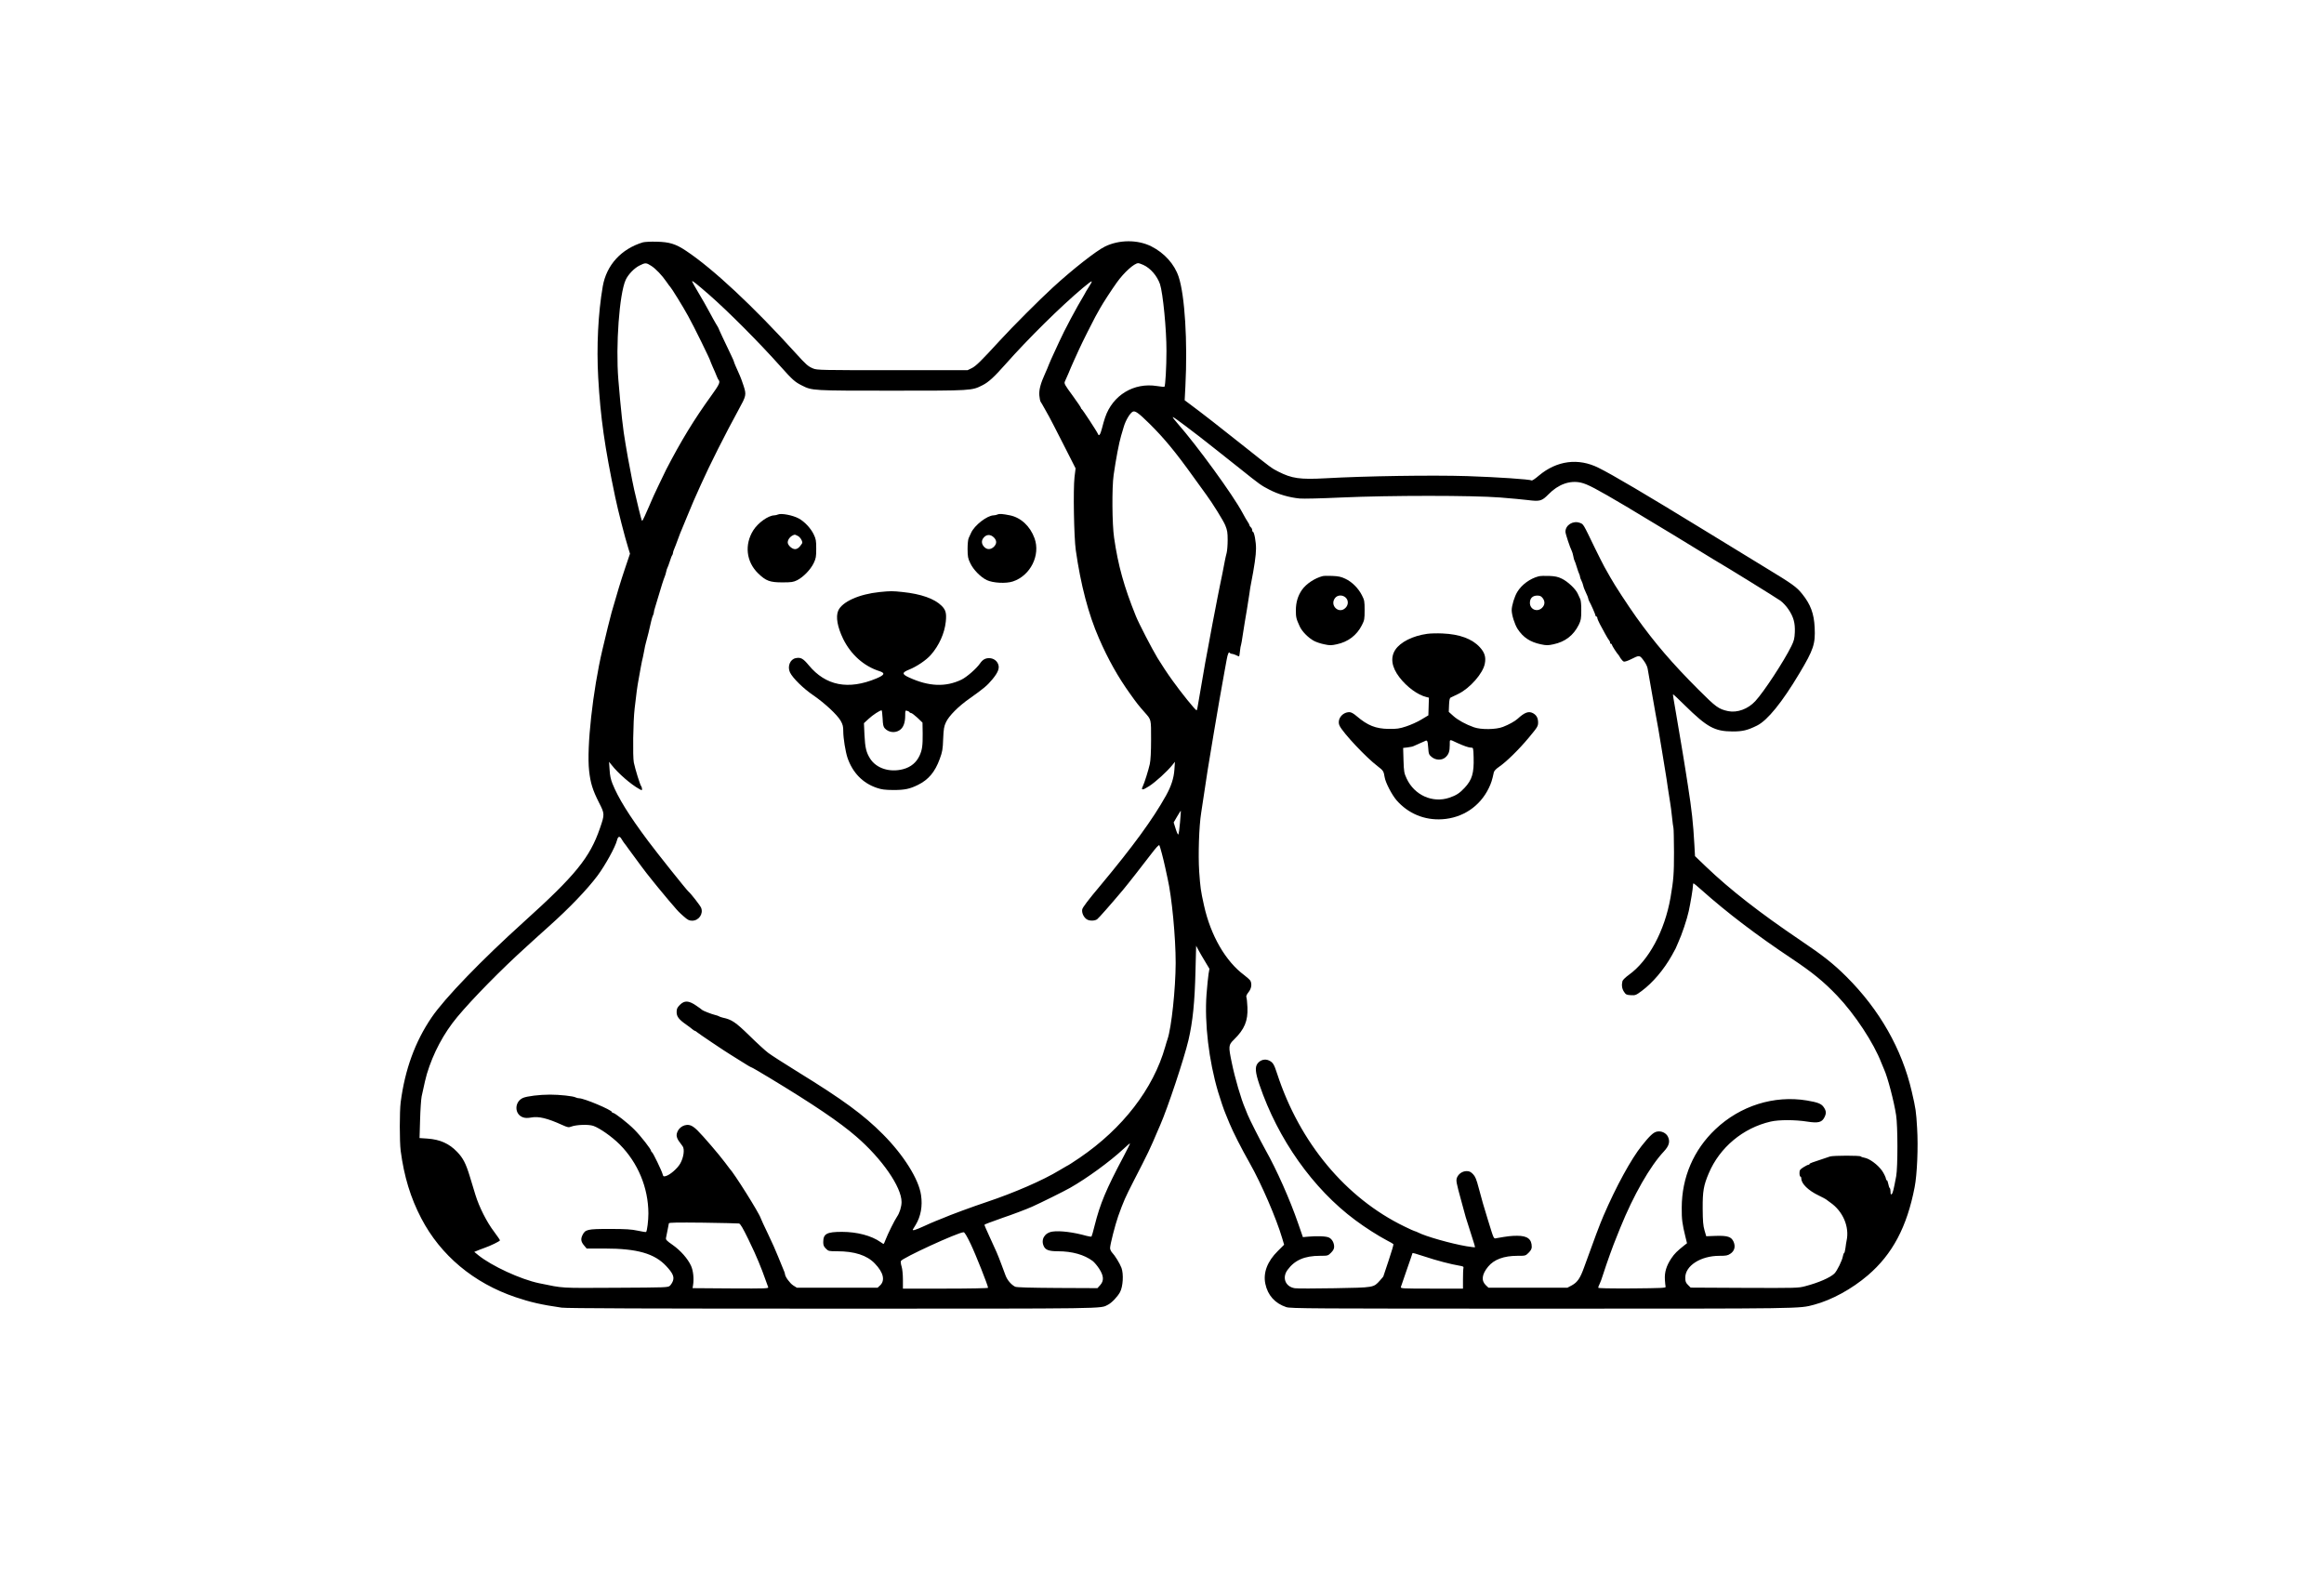 <?xml version="1.0" standalone="no"?>
<!DOCTYPE svg PUBLIC "-//W3C//DTD SVG 20010904//EN"
 "http://www.w3.org/TR/2001/REC-SVG-20010904/DTD/svg10.dtd">
<svg version="1.0" xmlns="http://www.w3.org/2000/svg"
 width="2552pt" height="1740pt" viewBox="0 0 2552 1740"
 preserveAspectRatio="xMidYMid meet">

<g transform="translate(0,1740) scale(0.1,-0.1)"
fill="#000000" stroke="none">
<path d="M7060 14739 c-238 -72 -400 -249 -441 -483 -51 -295 -69 -662 -50
-1001 25 -442 71 -762 187 -1315 29 -140 106 -441 143 -558 l19 -62 -55 -163
c-47 -140 -84 -262 -147 -482 -13 -45 -66 -259 -101 -410 -106 -452 -174
-1071 -146 -1328 15 -136 39 -212 108 -349 64 -125 64 -129 11 -283 -111 -323
-269 -517 -838 -1030 -460 -415 -867 -836 -1011 -1048 -181 -266 -292 -571
-339 -930 -13 -101 -13 -433 0 -534 37 -281 108 -515 226 -741 212 -407 576
-711 1035 -866 162 -55 284 -83 506 -115 49 -8 987 -11 2975 -11 3079 0 2937
-2 3025 43 42 22 104 87 132 138 33 61 41 199 16 267 -20 52 -71 134 -104 169
-11 12 -21 34 -21 48 0 38 56 256 89 350 60 167 77 205 169 385 161 312 181
354 268 560 9 19 19 44 24 55 82 187 263 730 311 935 47 201 69 418 77 765 l7
270 24 -45 c13 -25 46 -82 73 -126 l49 -82 -10 -58 c-5 -33 -15 -133 -22 -222
-23 -319 25 -727 127 -1072 24 -81 65 -202 84 -245 5 -11 23 -56 41 -100 38
-92 129 -273 224 -440 125 -221 289 -599 355 -822 l21 -71 -69 -69 c-115 -113
-163 -239 -137 -361 26 -125 106 -214 229 -255 46 -16 267 -17 2801 -17 2907
0 2829 -1 2995 43 195 52 414 172 591 323 270 231 430 532 514 969 27 138 40
441 27 647 -11 186 -14 209 -59 403 -108 466 -353 897 -717 1260 -144 143
-255 231 -506 400 -443 299 -774 557 -1036 808 l-121 116 -7 128 c-13 234 -28
374 -71 648 -8 55 -20 127 -25 160 -5 33 -16 103 -25 155 -9 52 -20 120 -25
150 -9 56 -27 163 -55 325 -31 178 -36 208 -33 211 2 1 60 -52 128 -120 246
-242 328 -287 526 -288 111 0 164 13 269 65 114 57 275 255 465 574 155 259
176 322 167 503 -7 152 -45 254 -137 368 -62 77 -105 108 -395 284 -137 84
-448 273 -690 422 -632 387 -999 604 -1151 679 -222 111 -458 80 -655 -85 -38
-33 -73 -56 -78 -54 -21 13 -380 37 -710 48 -384 12 -1117 1 -1559 -24 -278
-15 -367 -2 -516 74 -73 37 -77 40 -376 278 -224 179 -483 381 -603 469 l-48
36 8 155 c25 488 -6 995 -74 1200 -45 138 -157 263 -301 335 -149 75 -353 74
-508 -2 -96 -47 -354 -249 -574 -451 -141 -129 -440 -428 -581 -582 -206 -225
-263 -281 -309 -303 l-45 -22 -825 0 c-774 0 -828 1 -869 18 -58 24 -77 41
-196 172 -458 506 -905 924 -1200 1120 -115 77 -184 98 -325 101 -63 2 -131
-2 -150 -7z m91 -258 c50 -32 118 -103 168 -176 19 -28 37 -52 41 -55 13 -12
144 -223 197 -321 61 -109 243 -480 243 -493 0 -3 13 -33 28 -68 16 -35 35
-79 42 -98 7 -19 17 -39 22 -44 19 -22 4 -53 -80 -169 -190 -263 -331 -494
-496 -812 -29 -57 -156 -325 -156 -330 0 -2 -13 -32 -29 -67 -15 -35 -39 -87
-51 -115 -13 -29 -26 -53 -29 -53 -3 0 -19 55 -35 123 -15 67 -32 136 -36 152
-16 58 -57 264 -85 420 -8 50 -20 115 -25 145 -29 161 -51 365 -80 713 -30
375 11 937 80 1092 27 60 94 130 152 159 65 33 74 32 129 -3z m5404 10 c79
-36 151 -120 183 -211 32 -96 72 -500 71 -735 0 -175 -12 -381 -22 -392 -3 -2
-40 1 -82 8 -254 41 -487 -100 -570 -346 -9 -25 -24 -78 -34 -118 -19 -72 -33
-92 -45 -61 -9 24 -169 268 -178 272 -5 2 -8 8 -8 13 0 5 -42 67 -93 137 -84
114 -93 130 -84 152 6 14 23 53 39 88 15 35 28 65 28 67 0 2 15 36 34 77 18
40 44 96 56 123 28 63 151 308 177 355 11 19 35 62 53 95 33 59 124 199 184
283 80 112 192 212 235 212 9 0 34 -9 56 -19z m-4765 -330 c213 -187 543 -518
784 -788 128 -143 154 -167 232 -206 112 -57 114 -57 989 -57 881 0 876 0 994
60 66 33 126 88 252 230 251 283 601 629 849 838 52 44 96 77 98 72 2 -5 -10
-29 -26 -52 -16 -24 -32 -50 -36 -58 -4 -8 -12 -24 -19 -35 -85 -140 -222
-397 -277 -520 -12 -27 -39 -86 -60 -130 -21 -44 -44 -98 -53 -120 -8 -22 -26
-65 -40 -95 -51 -112 -69 -181 -64 -243 3 -32 9 -63 15 -70 5 -7 24 -39 42
-72 18 -33 42 -76 53 -95 11 -19 80 -154 154 -299 l134 -264 -12 -99 c-15
-132 -6 -655 14 -798 54 -381 140 -708 255 -970 101 -232 210 -425 339 -605
78 -110 97 -133 164 -209 72 -82 69 -70 69 -296 0 -139 -5 -226 -14 -270 -15
-67 -59 -209 -78 -247 -21 -43 -1 -42 72 5 72 47 196 160 254 232 l28 35 -6
-87 c-6 -92 -36 -184 -92 -284 -144 -259 -364 -560 -720 -987 -133 -158 -196
-241 -200 -263 -7 -37 15 -85 48 -108 29 -20 87 -20 115 -1 18 13 150 163 283
321 49 58 225 283 304 387 59 78 92 114 97 105 9 -18 43 -145 64 -243 9 -44
21 -98 26 -120 47 -205 89 -644 89 -930 -1 -283 -46 -708 -89 -835 -5 -14 -17
-52 -26 -85 -130 -460 -467 -897 -940 -1219 -94 -63 -120 -80 -145 -92 -7 -4
-41 -24 -75 -44 -182 -111 -501 -249 -800 -349 -139 -46 -414 -147 -480 -177
-16 -7 -53 -22 -80 -32 -28 -11 -85 -36 -128 -56 -96 -44 -134 -55 -122 -35 5
8 18 30 30 49 56 92 77 206 59 326 -24 174 -191 440 -419 669 -213 214 -438
379 -935 685 -146 90 -292 184 -325 209 -33 25 -127 111 -208 191 -151 147
-192 174 -289 195 -18 4 -37 11 -43 15 -5 4 -23 10 -40 14 -38 8 -138 48 -145
56 -3 4 -33 26 -66 48 -82 56 -128 58 -179 7 -29 -30 -35 -43 -35 -79 0 -49
25 -81 105 -137 27 -19 58 -42 69 -52 11 -9 23 -17 27 -17 4 0 14 -6 21 -13
12 -12 317 -217 360 -242 9 -5 65 -40 123 -77 59 -38 110 -68 115 -68 5 0 93
-51 197 -114 483 -292 772 -487 955 -646 283 -244 498 -555 498 -719 0 -52
-22 -121 -49 -160 -25 -35 -104 -194 -126 -253 -10 -27 -20 -48 -22 -48 -3 0
-18 9 -34 21 -99 70 -257 112 -424 112 -167 0 -205 -21 -205 -113 0 -33 6 -48
29 -71 28 -28 33 -29 124 -29 190 0 327 -44 413 -134 96 -99 116 -187 57 -242
l-26 -24 -444 0 -443 0 -40 25 c-36 23 -90 97 -90 124 0 7 -8 31 -19 54 -10
23 -35 85 -56 137 -20 52 -70 164 -110 247 -41 84 -77 163 -81 175 -18 59
-295 499 -344 548 -3 3 -25 32 -49 65 -64 86 -240 291 -303 353 -38 37 -65 54
-90 58 -69 12 -138 -47 -138 -115 0 -16 11 -43 25 -62 13 -19 32 -44 41 -56
24 -33 11 -125 -27 -191 -31 -54 -114 -126 -160 -137 -23 -6 -27 -3 -33 22
-10 38 -106 237 -117 241 -5 2 -9 8 -9 13 0 19 -114 165 -184 235 -70 71 -215
184 -235 184 -6 0 -11 3 -11 8 0 23 -306 152 -361 152 -11 0 -27 4 -37 9 -27
15 -177 31 -282 31 -115 0 -253 -17 -297 -36 -97 -43 -96 -182 2 -214 24 -8
50 -8 90 -1 79 15 178 -9 338 -82 62 -28 72 -29 100 -18 57 21 188 26 242 8
71 -25 201 -116 289 -203 201 -202 315 -475 316 -759 0 -77 -14 -192 -25 -203
-2 -3 -44 3 -92 14 -71 15 -130 19 -308 19 -248 0 -268 -5 -300 -70 -20 -43
-15 -72 21 -114 l26 -31 196 0 c359 0 550 -55 678 -193 71 -76 89 -116 74
-161 -6 -18 -21 -42 -33 -54 -22 -20 -32 -20 -597 -23 -625 -3 -561 -7 -840
50 -202 42 -521 189 -668 308 l-44 36 29 12 c15 7 51 20 78 30 70 24 175 75
175 85 0 5 -29 47 -64 94 -81 106 -165 273 -206 407 -17 57 -45 149 -62 204
-43 140 -73 198 -137 265 -89 93 -188 137 -326 147 l-88 6 6 201 c3 111 11
226 17 256 34 158 44 199 57 245 69 230 185 448 334 627 167 201 488 527 755
768 27 25 74 68 104 95 31 28 98 88 150 135 223 199 419 404 532 555 85 115
195 314 213 387 12 46 29 51 50 15 10 -18 24 -37 29 -44 6 -7 28 -36 48 -65
63 -88 215 -292 235 -313 10 -11 30 -36 44 -55 15 -19 36 -45 47 -58 11 -13
35 -42 54 -65 18 -23 47 -57 64 -77 17 -19 40 -46 52 -60 46 -55 59 -68 110
-113 44 -39 59 -47 93 -47 73 0 125 76 98 142 -11 26 -113 157 -139 178 -20
16 -343 421 -443 555 -212 284 -328 472 -392 631 -18 45 -28 92 -31 152 l-6
87 28 -35 c72 -92 210 -212 302 -263 31 -18 32 -18 32 0 0 11 -4 23 -8 28 -13
14 -67 189 -82 262 -13 66 -8 450 9 593 16 145 31 255 41 305 5 28 16 91 25
140 9 50 20 104 25 120 4 17 11 50 15 75 4 25 11 59 16 75 12 40 49 189 60
245 6 25 14 53 19 62 6 10 10 24 10 33 0 8 6 34 14 57 7 24 21 70 31 103 29
102 67 219 75 235 4 9 11 31 15 50 4 19 10 40 14 45 4 6 15 37 26 70 10 33 22
64 27 69 4 6 8 16 8 24 0 8 6 28 14 45 8 18 26 66 41 107 15 41 33 89 41 105
7 17 33 81 59 143 25 62 57 139 71 170 32 71 45 101 79 177 97 217 273 566
415 825 85 155 87 164 56 262 -15 45 -33 95 -41 112 -46 102 -65 147 -65 153
0 4 -13 34 -29 67 -76 158 -141 297 -141 302 0 2 -12 23 -26 45 -14 23 -48 84
-75 135 -27 51 -81 146 -119 209 -39 64 -70 121 -70 126 0 12 52 -30 190 -150z
m4830 -1411 c164 -162 290 -315 487 -590 73 -102 136 -189 141 -195 63 -85
188 -285 207 -334 22 -54 26 -79 26 -161 0 -54 -5 -117 -11 -141 -7 -24 -15
-63 -20 -88 -14 -77 -39 -202 -55 -276 -8 -38 -20 -95 -25 -125 -6 -30 -16
-86 -24 -125 -8 -38 -21 -110 -31 -160 -9 -49 -20 -110 -25 -135 -5 -25 -16
-83 -24 -130 -9 -47 -23 -121 -31 -165 -8 -44 -19 -109 -25 -145 -6 -36 -17
-101 -25 -145 -8 -44 -20 -115 -27 -157 -6 -43 -14 -78 -18 -78 -13 0 -169
193 -266 329 -51 70 -124 181 -164 247 -63 105 -204 377 -237 459 -130 322
-195 555 -239 860 -22 148 -25 552 -5 690 25 174 59 353 82 430 5 17 18 61 29
98 20 69 67 149 98 166 26 14 63 -12 182 -129z m417 -42 c82 -62 171 -130 199
-153 27 -22 76 -60 108 -85 32 -25 151 -119 265 -210 226 -181 239 -190 326
-235 101 -53 222 -88 337 -99 37 -4 242 1 455 11 540 24 1441 24 1748 0 121
-10 256 -22 300 -28 135 -17 155 -12 229 63 107 110 236 156 357 128 73 -17
164 -65 494 -260 224 -133 836 -504 955 -579 14 -9 34 -21 45 -27 63 -35 658
-402 697 -431 26 -19 65 -61 86 -93 57 -84 75 -150 71 -252 -3 -70 -9 -94 -38
-153 -80 -163 -302 -503 -396 -604 -80 -87 -199 -130 -298 -110 -106 23 -133
43 -328 238 -286 286 -478 510 -679 791 -98 138 -240 355 -287 440 -17 30 -46
82 -65 115 -18 33 -66 128 -106 210 -131 271 -123 258 -165 274 -74 27 -157
-25 -157 -98 0 -23 50 -173 70 -212 5 -9 12 -34 16 -55 3 -22 10 -43 13 -49 4
-5 15 -37 25 -70 10 -33 22 -68 27 -77 5 -10 9 -23 9 -30 0 -7 6 -25 14 -40 8
-15 17 -40 21 -57 3 -17 17 -53 31 -81 13 -27 24 -54 24 -60 0 -6 4 -18 9 -28
23 -40 71 -151 71 -161 0 -6 5 -11 10 -11 6 0 10 -7 10 -16 0 -8 13 -38 28
-67 16 -29 42 -77 58 -107 16 -30 35 -61 41 -68 7 -7 13 -20 13 -28 0 -8 5
-14 10 -14 6 0 10 -4 10 -10 0 -9 58 -99 71 -110 3 -3 14 -20 24 -38 11 -17
27 -34 36 -37 9 -3 43 8 75 24 98 49 97 49 142 -11 24 -32 42 -69 45 -93 3
-22 13 -76 21 -120 24 -135 44 -245 65 -370 11 -66 25 -142 31 -170 5 -27 23
-135 40 -240 17 -104 35 -215 40 -245 5 -30 17 -104 25 -165 9 -60 20 -132 25
-160 5 -27 14 -97 20 -155 6 -58 13 -113 16 -122 3 -9 5 -129 6 -266 0 -240
-5 -303 -38 -497 -64 -367 -240 -694 -458 -850 -35 -25 -66 -55 -70 -68 -11
-43 -6 -84 17 -118 20 -31 28 -34 75 -37 50 -3 57 0 120 47 119 88 242 232
330 389 23 41 42 75 42 77 0 2 13 32 29 67 38 82 96 254 115 343 21 98 46 248
46 279 0 14 3 26 7 26 3 0 40 -30 82 -68 287 -256 610 -501 1000 -761 220
-147 346 -249 494 -404 194 -203 403 -520 487 -740 12 -28 25 -61 30 -72 38
-83 108 -349 131 -500 19 -120 19 -573 1 -670 -28 -150 -37 -187 -49 -197 -10
-8 -13 -3 -13 25 0 20 -4 38 -9 41 -5 4 -12 24 -16 46 -4 22 -11 40 -16 40 -5
0 -9 6 -9 14 0 14 -26 67 -45 93 -50 68 -138 131 -191 140 -19 3 -37 10 -40
14 -7 12 -300 11 -338 0 -34 -11 -142 -47 -193 -65 -18 -6 -33 -14 -33 -18 0
-5 -5 -8 -11 -8 -7 0 -31 -12 -55 -27 -39 -25 -44 -32 -44 -65 0 -21 5 -38 10
-38 6 0 10 -10 10 -21 0 -57 77 -132 190 -186 41 -20 77 -39 80 -42 3 -3 24
-19 46 -34 141 -96 215 -269 181 -422 -3 -12 -8 -46 -12 -78 -4 -31 -11 -57
-15 -57 -4 0 -10 -15 -13 -33 -8 -49 -65 -164 -95 -193 -49 -45 -172 -99 -317
-137 -78 -21 -94 -21 -670 -19 l-590 3 -29 29 c-24 24 -30 37 -30 79 -2 131
168 241 374 241 74 0 92 3 121 23 45 30 58 77 36 130 -24 56 -65 70 -196 66
l-105 -4 -19 65 c-15 52 -19 99 -20 240 -1 189 10 253 67 387 119 282 375 497
679 567 89 21 269 21 401 0 121 -19 162 -9 190 47 22 44 20 70 -7 110 -26 39
-63 54 -187 75 -359 59 -731 -58 -1003 -316 -240 -227 -369 -529 -370 -860 -1
-131 6 -180 41 -323 l17 -69 -25 -19 c-84 -67 -112 -94 -148 -148 -53 -80 -75
-151 -70 -232 2 -35 6 -71 8 -79 4 -13 -42 -15 -367 -18 -258 -1 -373 1 -373
8 0 6 6 23 14 38 8 15 27 66 41 112 39 122 110 320 146 405 4 11 24 58 42 105
145 357 326 674 478 836 57 61 70 108 45 161 -20 42 -72 67 -121 57 -38 -7
-80 -46 -166 -154 -117 -146 -282 -447 -421 -770 -38 -87 -106 -268 -214 -569
-42 -117 -72 -161 -133 -195 l-49 -26 -433 0 -434 0 -27 25 c-55 51 -47 121
23 206 65 79 173 119 322 119 88 0 89 0 123 34 24 24 34 43 34 64 0 86 -48
122 -160 122 -66 0 -106 -5 -225 -26 -35 -7 -28 -20 -95 196 -54 175 -61 201
-101 350 -27 103 -39 131 -65 158 -25 25 -40 32 -69 32 -45 0 -88 -29 -105
-69 -14 -34 -10 -53 47 -261 19 -69 40 -148 48 -176 8 -28 35 -113 60 -189 25
-76 44 -139 42 -141 -2 -2 -44 3 -93 11 -166 28 -451 108 -534 152 -14 7 -29
13 -33 13 -5 0 -56 23 -115 52 -644 312 -1151 920 -1398 1678 -34 105 -46 124
-90 145 -43 20 -93 7 -124 -32 -31 -39 -26 -100 20 -235 202 -596 588 -1142
1052 -1486 108 -81 253 -173 348 -223 36 -18 68 -37 71 -41 3 -5 -21 -86 -53
-181 -32 -94 -58 -173 -58 -174 0 -2 -17 -21 -37 -44 -71 -79 -62 -77 -499
-85 -214 -4 -410 -4 -436 0 -103 16 -143 116 -79 202 78 107 187 154 356 154
86 0 88 1 121 34 24 24 34 43 34 65 0 43 -22 84 -56 101 -28 15 -129 20 -233
10 l-54 -5 -52 150 c-90 261 -234 586 -360 810 -57 102 -177 339 -195 385 -7
19 -19 49 -26 65 -45 102 -114 338 -148 505 -38 182 -37 195 24 254 116 114
154 205 148 353 -2 54 -8 105 -12 114 -4 10 4 29 24 54 32 40 39 89 20 126 -6
10 -36 37 -66 60 -206 152 -370 436 -443 766 -37 167 -40 193 -53 373 -12 185
-2 496 22 645 5 33 17 107 25 165 34 229 61 403 81 515 7 44 23 136 34 205 35
210 90 526 115 660 9 47 20 109 25 137 11 62 24 91 34 74 4 -6 15 -11 24 -11
9 0 30 -7 46 -15 16 -9 31 -14 33 -12 2 3 6 29 9 58 3 30 8 61 12 69 3 8 11
56 18 105 7 50 18 115 23 145 11 59 34 203 51 315 5 39 12 84 16 100 38 194
56 317 56 390 1 74 -20 185 -34 185 -4 0 -8 8 -8 19 0 10 -7 24 -15 31 -8 7
-15 17 -15 22 0 6 -8 22 -18 36 -11 15 -37 61 -59 102 -106 198 -498 736 -715
983 -33 37 -55 67 -49 67 6 0 77 -50 158 -112z m-79 -4338 c-6 -69 -14 -129
-19 -133 -4 -5 -17 23 -29 62 l-22 70 38 65 c21 36 39 64 41 63 1 -2 -3 -59
-9 -127z m-619 -3667 c-194 -366 -258 -519 -319 -761 -15 -63 -31 -116 -34
-120 -4 -3 -28 0 -54 7 -145 41 -293 59 -375 47 -86 -13 -129 -86 -96 -159 19
-43 58 -57 157 -57 155 0 289 -38 381 -107 18 -14 51 -53 72 -86 50 -78 53
-131 10 -179 l-30 -33 -441 2 c-305 2 -448 6 -463 14 -43 22 -86 72 -105 123
-11 28 -32 85 -47 126 -39 104 -52 135 -135 314 -27 59 -50 111 -50 115 0 4
24 15 53 25 28 10 61 21 72 26 11 5 47 18 80 29 85 28 261 94 320 121 94 42
350 169 415 206 184 104 439 290 585 426 39 37 72 64 74 63 2 -2 -30 -66 -70
-142z m-4224 -738 c15 -3 42 -49 102 -172 45 -92 96 -204 113 -248 18 -44 35
-89 40 -100 4 -11 19 -51 33 -90 14 -38 28 -78 32 -88 7 -16 -15 -17 -411 -15
l-419 3 5 30 c12 72 3 162 -22 216 -36 78 -113 166 -202 229 -69 48 -77 57
-72 80 3 14 11 52 17 85 6 33 12 65 14 72 3 9 95 10 377 7 205 -3 382 -7 393
-9z m2544 -225 c55 -114 191 -458 191 -481 0 -5 -205 -9 -467 -9 l-468 0 0 97
c0 56 -6 118 -14 144 -8 25 -12 53 -8 62 12 32 625 314 688 316 11 1 36 -41
78 -129z m4989 -139 c121 -41 290 -85 377 -99 43 -7 49 -11 45 -27 -3 -11 -5
-66 -5 -122 l0 -103 -343 0 c-323 0 -344 1 -339 18 4 9 33 96 66 192 34 96 61
176 61 178 0 7 31 -2 138 -37z"/>
<path d="M8545 11751 c-11 -5 -31 -10 -43 -10 -67 -2 -178 -82 -230 -164 -99
-158 -78 -345 53 -473 86 -83 129 -99 265 -99 102 0 121 3 164 24 67 34 146
115 181 187 25 53 28 69 28 159 0 89 -3 106 -28 158 -32 67 -103 142 -166 175
-66 35 -189 58 -224 43z m216 -236 c26 -14 49 -49 49 -75 0 -5 -12 -22 -26
-39 -17 -21 -35 -31 -54 -31 -33 0 -80 43 -80 74 0 36 37 77 78 85 2 1 16 -6
33 -14z"/>
<path d="M10955 11751 c-11 -5 -31 -10 -45 -10 -71 -2 -209 -109 -246 -191 -8
-19 -21 -46 -27 -59 -7 -14 -12 -66 -12 -120 1 -85 4 -103 30 -156 34 -72 114
-153 181 -185 67 -32 211 -40 286 -15 193 63 306 289 238 475 -48 132 -149
226 -269 251 -79 16 -115 19 -136 10z m-37 -257 c29 -33 28 -65 -4 -98 -32
-31 -72 -34 -102 -6 -31 29 -38 65 -18 96 33 49 83 52 124 8z"/>
<path d="M9660 10899 c-227 -23 -415 -108 -456 -206 -28 -67 -8 -178 54 -307
85 -174 229 -302 400 -356 65 -21 56 -42 -34 -80 -309 -129 -557 -80 -743 145
-62 75 -88 89 -143 78 -62 -12 -94 -91 -63 -157 30 -62 147 -177 256 -251 125
-86 261 -212 300 -279 24 -42 29 -63 29 -117 0 -75 24 -222 46 -289 56 -164
167 -279 321 -331 55 -19 90 -23 183 -24 125 0 181 12 270 56 116 57 188 143
240 287 28 76 33 104 37 217 5 112 9 138 31 185 33 70 137 175 262 262 151
107 190 139 247 208 64 77 82 125 63 169 -15 38 -53 63 -96 64 -43 1 -74 -16
-103 -59 -39 -56 -143 -147 -201 -176 -175 -85 -361 -77 -578 23 -80 37 -79
54 3 87 82 33 186 103 236 160 91 103 152 239 165 367 9 91 0 127 -46 173 -79
78 -225 130 -428 151 -114 12 -129 12 -252 0z m32 -1387 c3 -70 8 -93 24 -110
43 -46 113 -54 164 -19 40 27 60 81 60 160 0 56 1 58 23 51 12 -3 24 -11 25
-15 2 -5 10 -9 18 -9 7 0 38 -24 69 -52 l55 -53 2 -120 c1 -130 -5 -178 -33
-240 -35 -77 -95 -128 -181 -151 -148 -39 -295 8 -364 117 -42 68 -54 118 -61
256 l-6 132 52 48 c45 42 123 93 142 93 4 0 8 -40 11 -88z"/>
<path d="M14525 11074 c-87 -22 -182 -85 -228 -151 -45 -65 -67 -138 -67 -225
0 -77 4 -93 43 -178 25 -55 97 -127 157 -158 24 -13 75 -30 112 -37 59 -13 77
-13 136 0 125 26 221 99 277 210 28 55 30 68 30 165 0 97 -2 110 -30 164 -39
77 -109 147 -182 181 -46 22 -75 28 -143 31 -47 2 -94 1 -105 -2z m252 -236
c32 -30 31 -81 -2 -113 -72 -73 -178 28 -114 109 27 34 82 36 116 4z"/>
<path d="M16894 11071 c-92 -24 -184 -91 -232 -170 -31 -50 -62 -151 -62 -201
0 -52 32 -154 64 -205 61 -94 137 -145 256 -170 61 -13 79 -13 138 0 129 27
221 98 279 215 23 48 27 67 27 156 1 59 -4 111 -11 125 -6 13 -19 41 -28 61
-24 52 -110 133 -175 164 -43 21 -74 27 -140 30 -47 2 -99 0 -116 -5z m45
-237 c29 -36 27 -76 -5 -108 -53 -52 -134 -19 -134 54 0 51 30 80 81 80 29 0
42 -6 58 -26z"/>
<path d="M15672 10440 c-158 -22 -294 -90 -350 -175 -56 -85 -41 -190 45 -302
81 -106 201 -194 296 -217 l28 -7 -3 -97 -3 -97 -77 -46 c-42 -26 -117 -59
-165 -75 -76 -25 -103 -29 -193 -28 -143 2 -231 37 -351 139 -36 31 -62 45
-81 45 -82 0 -142 -86 -106 -153 44 -84 291 -346 415 -440 64 -49 67 -55 78
-122 10 -60 79 -193 131 -253 128 -146 306 -220 500 -208 225 14 414 140 512
341 26 53 38 90 56 175 4 15 25 38 55 58 81 55 218 189 328 321 98 118 103
126 103 170 -1 48 -18 79 -57 100 -47 25 -92 8 -168 -62 -30 -27 -96 -64 -161
-89 -76 -30 -241 -32 -319 -4 -89 31 -176 79 -226 124 l-50 45 3 75 c2 54 7
77 18 82 8 4 47 23 85 41 126 61 271 226 290 332 14 72 -2 122 -55 180 -84 92
-222 143 -409 151 -58 3 -134 1 -169 -4z m328 -1197 c72 -33 129 -53 155 -53
23 0 24 -1 27 -107 5 -173 -17 -246 -99 -334 -55 -59 -92 -83 -169 -109 -183
-61 -382 28 -467 210 -28 60 -31 75 -35 201 l-4 136 50 6 c28 3 59 10 69 16
10 5 36 17 58 26 22 9 48 20 57 25 31 17 35 11 41 -67 5 -73 8 -80 38 -105 45
-38 114 -39 153 -3 35 32 46 65 46 135 0 66 -7 64 80 23z"/>
</g>
</svg>
